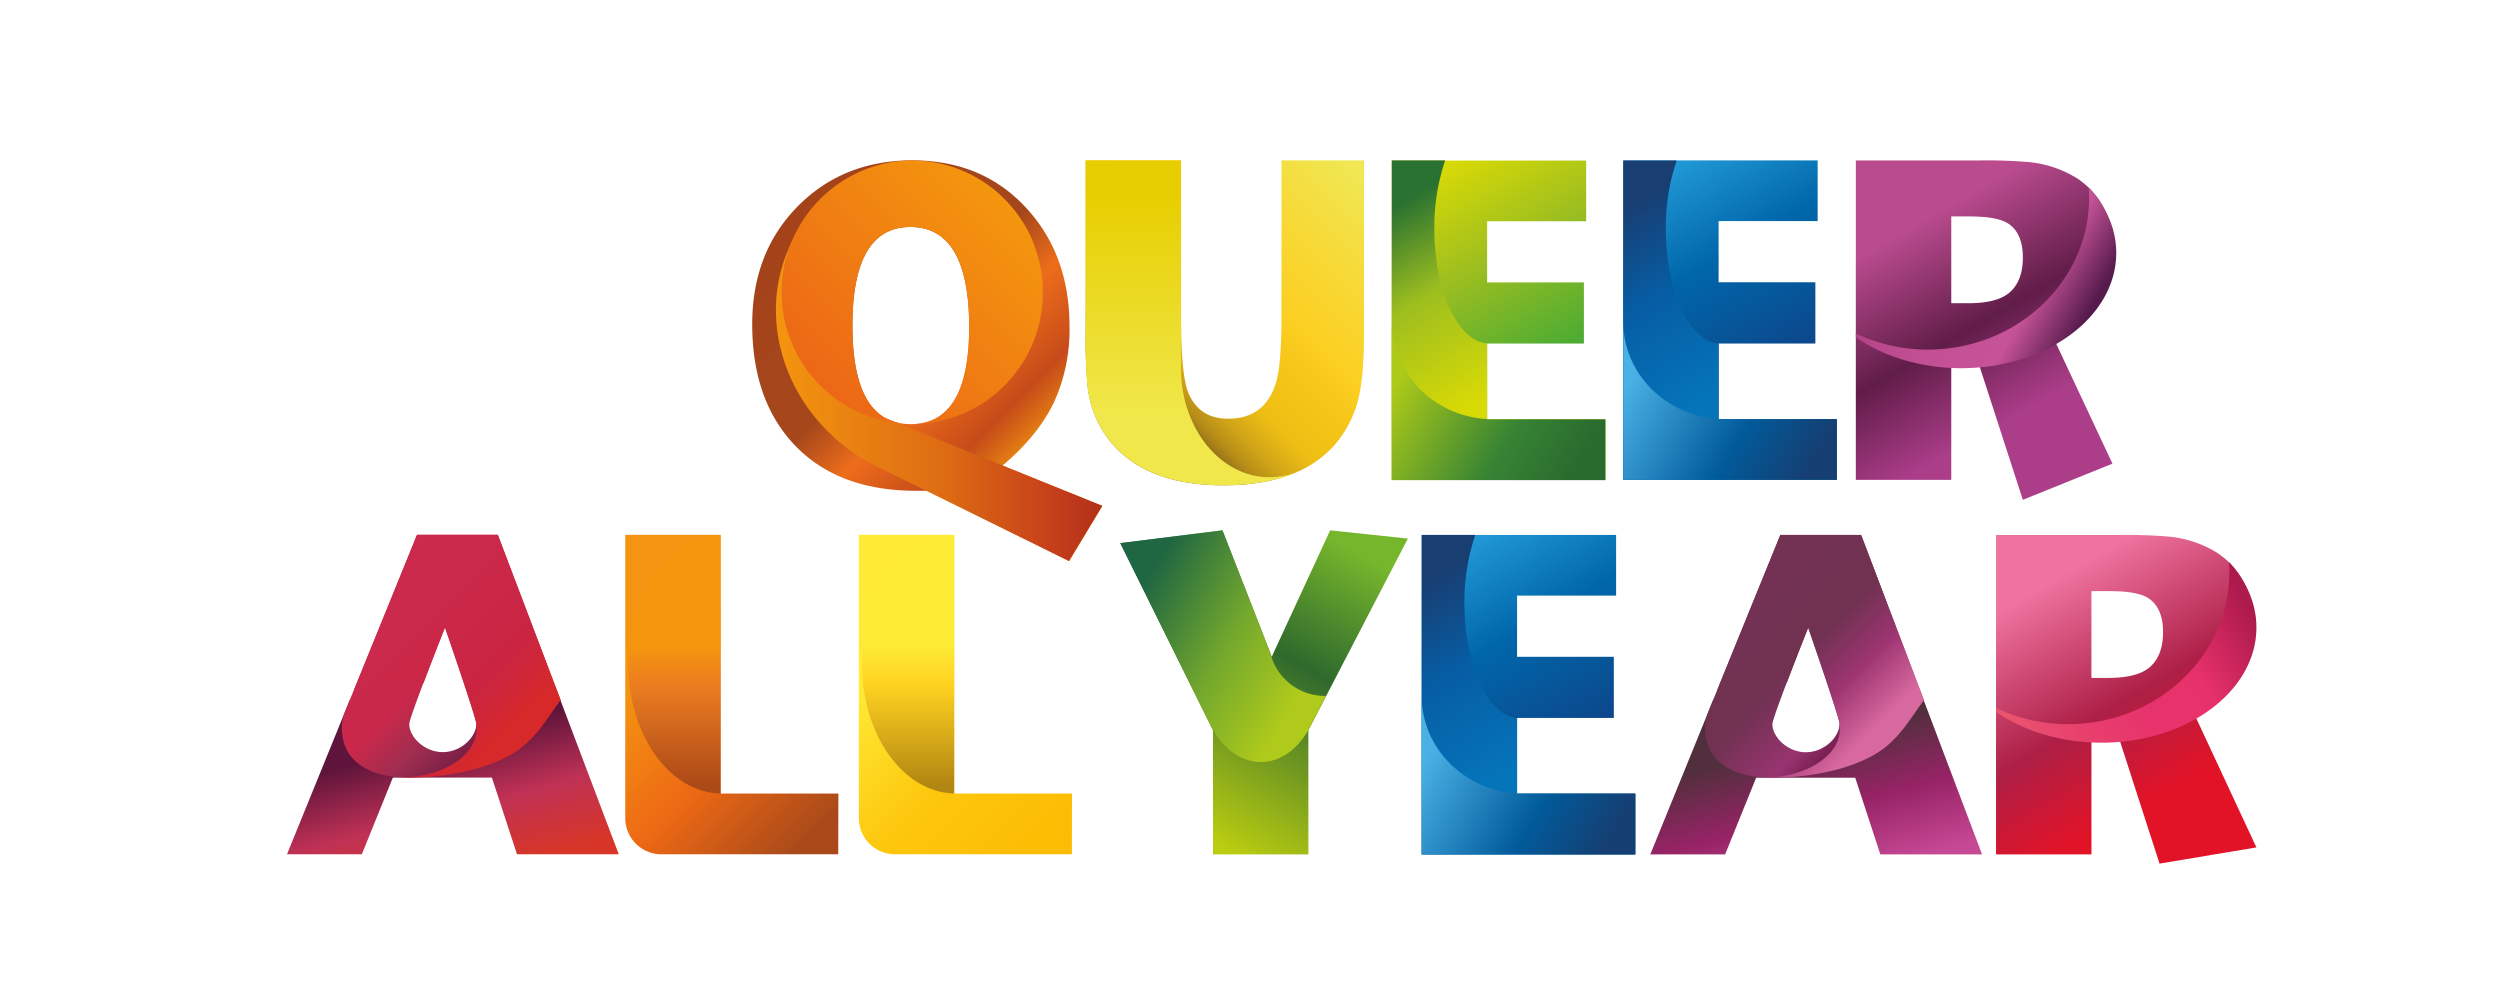 <?xml version="1.0" encoding="UTF-8" standalone="no"?>
<svg
   xmlns:dc="http://purl.org/dc/elements/1.1/"
   xmlns:cc="http://creativecommons.org/ns#"
   xmlns:rdf="http://www.w3.org/1999/02/22-rdf-syntax-ns#"
   xmlns:svg="http://www.w3.org/2000/svg"
   xmlns="http://www.w3.org/2000/svg"
   xmlns:xlink="http://www.w3.org/1999/xlink"
   xmlns:sodipodi="http://sodipodi.sourceforge.net/DTD/sodipodi-0.dtd"
   xmlns:inkscape="http://www.inkscape.org/namespaces/inkscape"
   id="svgdocument"
   data-name="Ebene 1"
   viewBox="0 0 691.195 271.108"
   version="1.1"
   sodipodi:docname="logo_vert2_shadow.svg"
   inkscape:version="0.92.2 5c3e80d, 2017-08-06"
   width="182.879mm"
   height="71.731mm">
  <sodipodi:namedview
     pagecolor="#ffffff"
     bordercolor="#666666"
     borderopacity="1"
     objecttolerance="10"
     gridtolerance="10"
     guidetolerance="10"
     inkscape:pageopacity="0"
     inkscape:pageshadow="2"
     inkscape:window-width="1638"
     inkscape:window-height="1005"
     id="namedview291"
     showgrid="false"
     inkscape:zoom="1.62"
     inkscape:cx="469.69462"
     inkscape:cy="222.1679"
     inkscape:window-x="42"
     inkscape:window-y="1"
     inkscape:window-maximized="1"
     inkscape:current-layer="mainGroup"
     showguides="true"
     inkscape:guide-bbox="true"
     inkscape:snap-global="true"
     inkscape:snap-smooth-nodes="true"
     inkscape:snap-bbox="true"
     inkscape:bbox-paths="true"
     fit-margin-top="5"
     fit-margin-left="5"
     fit-margin-right="5"
     fit-margin-bottom="5"
     units="mm"
     inkscape:measure-start="0,0"
     inkscape:measure-end="0,0" />
  <defs
     id="defs226">
    <linearGradient
       gradientUnits="userSpaceOnUse"
       y2="292.53"
       x2="505.12"
       y1="200.71"
       x1="452.11"
       id="E13">
      <stop
         id="stop1144"
         stop-color="#2198d5"
         offset="0.08" />
      <stop
         id="stop1146"
         stop-color="#0067ab"
         offset="0.34" />
      <stop
         id="stop1148"
         stop-color="#0c478b"
         offset="0.66" />
    </linearGradient>
    <linearGradient
       gradientUnits="userSpaceOnUse"
       y2="208.51"
       x2="438.61"
       y1="300.32"
       x1="491.62"
       id="E12">
      <stop
         id="stop1118"
         stop-color="#0575ba"
         offset="0.34" />
      <stop
         id="stop1120"
         stop-color="#065da4"
         offset="0.65" />
      <stop
         id="stop1122"
         stop-color="#183e72"
         offset="0.89" />
    </linearGradient>
    <linearGradient
       gradientUnits="userSpaceOnUse"
       y2="296.13"
       x2="506.39"
       y1="259.62"
       x1="443.15"
       id="E11">
      <stop
         id="stop1111"
         stop-color="#4ab1e5"
         offset="0.13" />
      <stop
         id="stop1113"
         stop-color="#015a9a"
         offset="0.6" />
      <stop
         id="stop1115"
         stop-color="#153f72"
         offset="0.89" />
    </linearGradient>
    <style
       id="style2">.cls-1{fill:url(#Unbenannter_Verlauf_160);}.cls-2{fill:url(#Unbenannter_Verlauf_164);}.cls-3{fill:url(#Unbenannter_Verlauf_51);}.cls-4{fill:url(#Unbenannter_Verlauf_55);}.cls-5{fill:url(#Unbenannter_Verlauf_58);}.cls-6{fill:url(#Unbenannter_Verlauf_51-2);}.cls-7{fill:url(#Unbenannter_Verlauf_55-2);}.cls-8{fill:url(#Unbenannter_Verlauf_58-2);}.cls-9{fill:url(#Unbenannter_Verlauf_22);}.cls-10{fill:url(#Unbenannter_Verlauf_8);}.cls-11{fill:url(#Unbenannter_Verlauf_90);}.cls-12{fill:url(#Unbenannter_Verlauf_83);}.cls-13{fill:url(#Unbenannter_Verlauf_77);}.cls-14{fill:url(#Unbenannter_Verlauf_119);}.cls-15{fill:url(#Unbenannter_Verlauf_127);}.cls-16{fill:url(#Unbenannter_Verlauf_104);}.cls-17{fill:url(#Unbenannter_Verlauf_105);}.cls-18{fill:url(#Unbenannter_Verlauf_71);}.cls-19{fill:url(#Unbenannter_Verlauf_68);}.cls-20{fill:url(#Unbenannter_Verlauf_35);}.cls-21{fill:url(#Unbenannter_Verlauf_39);}.cls-22{fill:url(#Unbenannter_Verlauf_46);}.cls-23{fill:url(#Unbenannter_Verlauf_28);}.cls-24{fill:url(#Unbenannter_Verlauf_11);}.cls-25{fill:url(#Unbenannter_Verlauf_16);}.cls-26{fill:url(#Unbenannter_Verlauf_108);}.cls-27{fill:url(#Unbenannter_Verlauf_113);}.cls-28{fill:url(#Unbenannter_Verlauf_133);}.cls-29{fill:url(#Unbenannter_Verlauf_151);}.cls-30{fill:url(#Unbenannter_Verlauf_155);}</style>
    <linearGradient
       id="R12"
       x1="571.62"
       y1="195.1"
       x2="627.02"
       y2="291.06"
       gradientUnits="userSpaceOnUse">
      <stop
         offset="0.17"
         stop-color="#ee739f"
         id="stop4" />
      <stop
         offset="0.52"
         stop-color="#ad1f46"
         id="stop6" />
      <stop
         offset="0.77"
         stop-color="#e31327"
         id="stop8" />
    </linearGradient>
    <linearGradient
       id="R11"
       x1="574.27"
       y1="257.29"
       x2="641.21"
       y2="218.64"
       gradientUnits="userSpaceOnUse">
      <stop
         offset="0.02"
         stop-color="#ea556e"
         id="stop11" />
      <stop
         offset="0.07"
         stop-color="#e94f6e"
         id="stop13" />
      <stop
         offset="0.25"
         stop-color="#e83e6d"
         id="stop15" />
      <stop
         offset="0.44"
         stop-color="#e7346c"
         id="stop17" />
      <stop
         offset="0.69"
         stop-color="#e7316c"
         id="stop19" />
      <stop
         offset="0.97"
         stop-color="#ad1a4c"
         id="stop21" />
    </linearGradient>
    <linearGradient
       id="E23"
       x1="452.11"
       y1="200.71"
       x2="505.12"
       y2="292.53"
       gradientUnits="userSpaceOnUse">
      <stop
         offset="0.08"
         stop-color="#2198d5"
         id="stop24" />
      <stop
         offset="0.34"
         stop-color="#0067ab"
         id="stop26" />
      <stop
         offset="0.66"
         stop-color="#0c478b"
         id="stop28" />
    </linearGradient>
    <linearGradient
       id="E22"
       x1="491.62"
       y1="300.32"
       x2="438.61"
       y2="208.51"
       gradientUnits="userSpaceOnUse">
      <stop
         offset="0.34"
         stop-color="#0575ba"
         id="stop31" />
      <stop
         offset="0.65"
         stop-color="#065da4"
         id="stop33" />
      <stop
         offset="0.89"
         stop-color="#183e72"
         id="stop35" />
    </linearGradient>
    <linearGradient
       id="E21"
       x1="443.15"
       y1="259.62"
       x2="506.39"
       y2="296.13"
       gradientUnits="userSpaceOnUse">
      <stop
         offset="0.13"
         stop-color="#4ab1e5"
         id="stop38" />
      <stop
         offset="0.6"
         stop-color="#015a9a"
         id="stop40" />
      <stop
         offset="0.89"
         stop-color="#153f72"
         id="stop42" />
    </linearGradient>
    <linearGradient
       id="Unbenannter_Verlauf_51-2"
       x1="424.78"
       y1="82.76"
       x2="477.79"
       y2="174.57"
       xlink:href="#E13" />
    <linearGradient
       id="Unbenannter_Verlauf_55-2"
       x1="464.29"
       y1="182.37"
       x2="411.28"
       y2="90.55"
       xlink:href="#E12" />
    <linearGradient
       id="Unbenannter_Verlauf_58-2"
       x1="415.82"
       y1="141.67"
       x2="479.05"
       y2="178.17"
       xlink:href="#E11" />
    <linearGradient
       id="U02"
       x1="293.43"
       y1="161.48"
       x2="367.46"
       y2="87.46"
       gradientUnits="userSpaceOnUse">
      <stop
         offset="0.19"
         stop-color="#967219"
         id="stop48" />
      <stop
         offset="0.22"
         stop-color="#b38a18"
         id="stop50" />
      <stop
         offset="0.27"
         stop-color="#cea217"
         id="stop52" />
      <stop
         offset="0.32"
         stop-color="#e2b316"
         id="stop54" />
      <stop
         offset="0.36"
         stop-color="#eebe15"
         id="stop56" />
      <stop
         offset="0.41"
         stop-color="#f2c115"
         id="stop58" />
      <stop
         offset="0.5"
         stop-color="#f6c619"
         id="stop60" />
      <stop
         offset="0.57"
         stop-color="#fcce20"
         id="stop62" />
      <stop
         offset="0.74"
         stop-color="#f8d732"
         id="stop64" />
      <stop
         offset="0.98"
         stop-color="#f0e753"
         id="stop66" />
    </linearGradient>
    <linearGradient
       id="U01"
       x1="323.61"
       y1="92.78"
       x2="323.61"
       y2="192.55"
       gradientUnits="userSpaceOnUse"
       xlink:href="#U02">
      <stop
         offset="0.04"
         stop-color="#e7ce00"
         id="stop69" />
      <stop
         offset="0.65"
         stop-color="#f0e74a"
         id="stop71" />
    </linearGradient>
    <linearGradient
       id="A03"
       x1="51.38"
       y1="151.41"
       x2="67.09"
       y2="210.05"
       gradientUnits="userSpaceOnUse"
       xlink:href="#A02">
      <stop
         offset="0.29"
         stop-color="#5f143b"
         id="stop74" />
      <stop
         offset="0.61"
         stop-color="#bf3155"
         id="stop76" />
      <stop
         offset="0.91"
         stop-color="#d63528"
         id="stop78" />
    </linearGradient>
    <linearGradient
       id="A02"
       x1="264.1"
       y1="207.94"
       x2="307.02"
       y2="250.86"
       gradientUnits="userSpaceOnUse">
      <stop
         offset="0.49"
         stop-color="#ca284a"
         id="stop81" />
      <stop
         offset="0.7"
         stop-color="#9e2d50"
         id="stop83" />
      <stop
         offset="0.91"
         stop-color="#701b43"
         id="stop85" />
    </linearGradient>
    <linearGradient
       id="A01"
       x1="266.24"
       y1="205.8"
       x2="310.17"
       y2="249.73"
       gradientUnits="userSpaceOnUse"
       xlink:href="#A02">
      <stop
         offset="0.22"
         stop-color="#cb2a4c"
         id="stop88" />
      <stop
         offset="0.67"
         stop-color="#ca2441"
         id="stop90" />
      <stop
         offset="0.91"
         stop-color="#d7292a"
         id="stop92" />
    </linearGradient>
    <linearGradient
       id="Y02"
       x1="407.03"
       y1="263.17"
       x2="458.31"
       y2="174.36"
       gradientUnits="userSpaceOnUse"
       xlink:href="#Y01">
      <stop
         offset="0.03"
         stop-color="#bacd11"
         id="stop95" />
      <stop
         offset="0.56"
         stop-color="#2f692d"
         id="stop97" />
      <stop
         offset="0.9"
         stop-color="#76b62c"
         id="stop99" />
    </linearGradient>
    <linearGradient
       id="Y01"
       x1="395.4"
       y1="195.26"
       x2="456.79"
       y2="230.7"
       gradientUnits="userSpaceOnUse"
       spreadMethod="pad">
      <stop
         offset="0.16"
         stop-color="#00552a"
         id="stop102"
         style="stop-color:#1f6642;stop-opacity:1" />
      <stop
         offset="0.56"
         stop-color="#73a82d"
         id="stop104" />
      <stop
         offset="0.9"
         stop-color="#afca1b"
         id="stop106" />
    </linearGradient>
    <linearGradient
       id="L02"
       x1="303.93"
       y1="216.33"
       x2="377.56"
       y2="289.96"
       gradientUnits="userSpaceOnUse">
      <stop
         offset="0.29"
         stop-color="#f49412"
         id="stop109" />
      <stop
         offset="0.61"
         stop-color="#ed6914"
         id="stop111" />
      <stop
         offset="0.91"
         stop-color="#aa4a1a"
         id="stop113" />
    </linearGradient>
    <linearGradient
       id="L01"
       x1="331.59"
       y1="273.84"
       x2="331.59"
       y2="202.33"
       gradientUnits="userSpaceOnUse"
       xlink:href="#L02">
      <stop
         offset="0.03"
         stop-color="#ab4917"
         id="stop116" />
      <stop
         offset="0.42"
         stop-color="#ec7d21"
         id="stop118" />
      <stop
         offset="0.57"
         stop-color="#f4960e"
         id="stop120" />
    </linearGradient>
    <linearGradient
       id="R02"
       x1="484.36"
       y1="99.67"
       x2="538.4"
       y2="193.26"
       gradientUnits="userSpaceOnUse">
      <stop
         offset="0.22"
         stop-color="#b94b8e"
         id="stop123" />
      <stop
         offset="0.52"
         stop-color="#611d49"
         id="stop125" />
      <stop
         offset="0.77"
         stop-color="#ab3d89"
         id="stop127" />
    </linearGradient>
    <linearGradient
       id="R01"
       x1="497.14"
       y1="121.07"
       x2="544.34"
       y2="148.33"
       gradientUnits="userSpaceOnUse"
       xlink:href="#R02">
      <stop
         offset="0"
         stop-color="#b14187"
         id="stop130" />
      <stop
         offset="0.12"
         stop-color="#b9488d"
         id="stop132" />
      <stop
         offset="0.37"
         stop-color="#c35095"
         id="stop134" />
      <stop
         offset="0.69"
         stop-color="#c65397"
         id="stop136" />
      <stop
         offset="0.97"
         stop-color="#561b4c"
         id="stop138" />
    </linearGradient>
    <linearGradient
       id="E03"
       x1="371.41"
       y1="99.91"
       x2="424.42"
       y2="191.72"
       gradientUnits="userSpaceOnUse"
       spreadMethod="pad">
      <stop
         offset="0.08"
         stop-color="#d8da05"
         id="stop141" />
      <stop
         offset="0.35"
         stop-color="#9dbe1f"
         id="stop143" />
      <stop
         offset="0.66"
         stop-color="#49ab34"
         id="stop145" />
    </linearGradient>
    <linearGradient
       id="E02"
       x1="410.92"
       y1="199.52"
       x2="357.91"
       y2="107.7"
       gradientUnits="userSpaceOnUse"
       spreadMethod="pad"
       xlink:href="#E03">
      <stop
         offset="0.34"
         stop-color="#d8da05"
         id="stop148" />
      <stop
         offset="0.65"
         stop-color="#9dbe1f"
         id="stop150" />
      <stop
         offset="0.89"
         stop-color="#2a7231"
         id="stop152" />
    </linearGradient>
    <linearGradient
       id="E01"
       x1="362.45"
       y1="158.82"
       x2="425.68"
       y2="195.32"
       gradientUnits="userSpaceOnUse">
      <stop
         offset="0.13"
         stop-color="#adca19"
         id="stop155" />
      <stop
         offset="0.6"
         stop-color="#378434"
         id="stop157" />
      <stop
         offset="0.89"
         stop-color="#296a2e"
         id="stop159" />
    </linearGradient>
    <linearGradient
       id="Q03"
       x1="235.88"
       y1="108.49"
       x2="322.41"
       y2="195.01"
       gradientUnits="userSpaceOnUse"
       xlink:href="#Q02">
      <stop
         offset="0"
         stop-color="#a4421a"
         id="stop162" />
      <stop
         offset="0.37"
         stop-color="#a6471b"
         id="stop164" />
      <stop
         offset="0.5"
         stop-color="#ed6d1b"
         id="stop166" />
      <stop
         offset="0.66"
         stop-color="#c64b1a"
         id="stop168" />
      <stop
         offset="0.79"
         stop-color="#f4990e"
         id="stop170" />
    </linearGradient>
    <linearGradient
       id="Q02"
       x1="230.86"
       y1="158.4"
       x2="321.1"
       y2="158.4"
       gradientUnits="userSpaceOnUse">
      <stop
         offset="0"
         stop-color="#f4950f"
         id="stop173" />
      <stop
         offset="0.52"
         stop-color="#dd6b13"
         id="stop175" />
      <stop
         offset="0.85"
         stop-color="#c53f1a"
         id="stop177" />
      <stop
         offset="1"
         stop-color="#b2301a"
         id="stop179" />
    </linearGradient>
    <linearGradient
       id="Q01"
       x1="242.81"
       y1="156.88"
       x2="294.15"
       y2="105.55"
       gradientUnits="userSpaceOnUse"
       xlink:href="#Q02">
      <stop
         offset="0"
         stop-color="#ec6716"
         id="stop182" />
      <stop
         offset="1"
         stop-color="#f4960e"
         id="stop184" />
    </linearGradient>
    <linearGradient
       id="L12"
       x1="330.54"
       y1="198.83"
       x2="404.17"
       y2="272.46"
       gradientUnits="userSpaceOnUse">
      <stop
         offset="0.29"
         stop-color="#ffea35"
         id="stop187" />
      <stop
         offset="0.61"
         stop-color="#fdc80f"
         id="stop189" />
      <stop
         offset="0.91"
         stop-color="#fcbc04"
         id="stop191" />
    </linearGradient>
    <linearGradient
       id="L11"
       x1="358.2"
       y1="256.34"
       x2="358.2"
       y2="184.83"
       gradientUnits="userSpaceOnUse"
       xlink:href="#L12">
      <stop
         offset="0.03"
         stop-color="#b18612"
         id="stop194" />
      <stop
         offset="0.42"
         stop-color="#ffd220"
         id="stop196" />
      <stop
         offset="0.57"
         stop-color="#fdeb36"
         id="stop198" />
    </linearGradient>
    <linearGradient
       id="A13"
       x1="301.19"
       y1="142.61"
       x2="316.9"
       y2="201.25"
       gradientUnits="userSpaceOnUse">
      <stop
         offset="0.29"
         stop-color="#621533"
         id="stop201"
         style="stop-color:#512f3c;stop-opacity:1" />
      <stop
         offset="0.62"
         stop-color="#972366"
         id="stop203" />
      <stop
         offset="0.94"
         stop-color="#c64994"
         id="stop205" />
    </linearGradient>
    <linearGradient
       id="A12"
       x1="517.799"
       y1="206.211"
       x2="556.83"
       y2="242.06"
       gradientUnits="userSpaceOnUse">
      <stop
         offset="0.38"
         stop-color="#62103a"
         id="stop208"
         style="stop-color:#713252;stop-opacity:1" />
      <stop
         offset="0.7"
         stop-color="#983471"
         id="stop210" />
      <stop
         offset="0.92"
         stop-color="#62103a"
         id="stop212" />
    </linearGradient>
    <linearGradient
       id="A11"
       x1="516.05"
       y1="197"
       x2="559.98"
       y2="240.93"
       gradientUnits="userSpaceOnUse">
      <stop
         offset="0.09"
         stop-color="#973673"
         id="stop215"
         style="stop-color:#733253;stop-opacity:1" />
      <stop
         offset="0.45"
         stop-color="#62103a"
         id="stop219"
         style="stop-color:#713252;stop-opacity:1" />
      <stop
         offset="0.67"
         stop-color="#9d3471"
         id="stop221" />
      <stop
         offset="0.91"
         stop-color="#df62a0"
         id="stop223"
         style="stop-color:#d869a0;stop-opacity:1" />
    </linearGradient>
    <linearGradient
       inkscape:collect="always"
       xlink:href="#A02"
       id="linearGradient1100"
       gradientUnits="userSpaceOnUse"
       x1="264.1"
       y1="207.94"
       x2="307.02"
       y2="250.86" />
    <linearGradient
       inkscape:collect="always"
       xlink:href="#E23"
       id="linearGradient1102"
       gradientUnits="userSpaceOnUse"
       x1="452.11"
       y1="200.71"
       x2="505.12"
       y2="292.53" />
    <linearGradient
       inkscape:collect="always"
       xlink:href="#Q02"
       id="linearGradient1019"
       gradientUnits="userSpaceOnUse"
       x1="230.86"
       y1="158.4"
       x2="321.1"
       y2="158.4" />
    <linearGradient
       inkscape:collect="always"
       xlink:href="#U02"
       id="linearGradient1091"
       gradientUnits="userSpaceOnUse"
       x1="293.43"
       y1="161.48"
       x2="367.46"
       y2="87.46" />
    <linearGradient
       inkscape:collect="always"
       xlink:href="#E03"
       id="linearGradient1093"
       gradientUnits="userSpaceOnUse"
       x1="371.41"
       y1="99.91"
       x2="424.42"
       y2="191.72"
       spreadMethod="pad" />
    <linearGradient
       inkscape:collect="always"
       xlink:href="#R02"
       id="linearGradient1095"
       gradientUnits="userSpaceOnUse"
       x1="484.36"
       y1="99.67"
       x2="538.4"
       y2="193.26" />
    <linearGradient
       inkscape:collect="always"
       xlink:href="#L12"
       id="linearGradient1097"
       gradientUnits="userSpaceOnUse"
       x1="330.54"
       y1="198.83"
       x2="404.17"
       y2="272.46" />
    <linearGradient
       inkscape:collect="always"
       xlink:href="#L02"
       id="linearGradient1099"
       gradientUnits="userSpaceOnUse"
       x1="303.93"
       y1="216.33"
       x2="377.56"
       y2="289.96" />
    <linearGradient
       inkscape:collect="always"
       xlink:href="#Y01"
       id="linearGradient1101"
       gradientUnits="userSpaceOnUse"
       x1="395.4"
       y1="195.26"
       x2="456.79"
       y2="230.7"
       spreadMethod="pad" />
    <filter
       style="color-interpolation-filters:sRGB"
       inkscape:label="Drop Shadow"
       id="filterShadow">
      <feFlood
         flood-opacity="0.498"
         flood-color="rgb(0,0,0)"
         result="flood"
         id="feFlood1241" />
      <feComposite
         in="flood"
         in2="SourceGraphic"
         operator="in"
         result="composite1"
         id="feComposite1243" />
      <feGaussianBlur
         in="composite1"
         stdDeviation="3"
         result="blur"
         id="feGaussianBlur1245" />
      <feOffset
         dx="6"
         dy="6"
         result="offset"
         id="feOffset1247" />
      <feComposite
         in="SourceGraphic"
         in2="offset"
         operator="over"
         result="composite2"
         id="finalComposite" />
    </filter>
  </defs>
  <title
     id="title228">Queer All Year Ohne Schatten Linear</title>
  <g
     id="mainGroup"
     style="filter:url(#filterShadow)"
     transform="translate(183.074,19.443)">
    <g
       transform="translate(17.628,18.898)"
       id="g1149">
      <g
         id="letterE1"
         transform="translate(42.657)">
        <path
           style="fill:url(#Unbenannter_Verlauf_51-2);fill-opacity:1"
           id="path240"
           transform="translate(-224.32,-83.36)"
           d="M 482.8,171.68 H 423.75 V 83.36 h 53.75 v 16.78 h -27.38 v 16.91 h 26.75 V 134 h -26.75 v 21 h 32.68 z"
           class="cls-6"
           inkscape:connector-curvature="0" />
        <path
           style="fill:url(#Unbenannter_Verlauf_55-2);fill-opacity:1"
           id="path242"
           transform="translate(-224.32,-83.36)"
           d="M 450.12,154.9 V 134 h 0.5 c -8.34,0 -15.1,-14.2 -15.1,-31.72 a 57.66,57.66 0 0 1 3,-18.87 h -14.77 v 88.32 H 482.8 V 154.9 Z"
           class="cls-7"
           inkscape:connector-curvature="0" />
        <path
           style="fill:url(#Unbenannter_Verlauf_58-2);fill-opacity:1"
           id="path244"
           transform="translate(-224.32,-83.36)"
           d="m 450.12,154.9 v -0.09 c -14.72,-0.88 -26.37,-12.55 -26.37,-26.87 v 43.74 H 482.8 V 154.9 Z"
           class="cls-8"
           inkscape:connector-curvature="0" />
      </g>
      <g
         id="letterU0"
         transform="translate(24.291,-4.29)">
        <path
           style="fill:url(#linearGradient1091)"
           id="path246"
           transform="translate(-224.32,-83.36)"
           d="m 370.43,136.23 q 0,14.27 -2.65,20.94 -7.95,20.33 -36.21,20.32 -23,0 -32.68,-14 A 29.69,29.69 0 0 1 294,149.86 139.72,139.72 0 0 1 293.5,135.22 V 87.65 h 26.37 v 43.15 q 0,16.27 2,21.08 3,7.19 11,7.19 10.47,0 13.37,-10.48 1.4,-4.92 1.39,-18.42 V 87.65 h 22.84 z"
           class="cls-9"
           inkscape:connector-curvature="0" />
        <path
           style="fill:url(#U01);fill-opacity:1"
           id="path248"
           transform="translate(-224.32,-83.36)"
           d="m 344.31,175.25 c -13.52,0 -24.48,-13.51 -24.48,-30.17 V 87.65 h -26.37 v 47.57 a 139.72,139.72 0 0 0 0.5,14.64 29.69,29.69 0 0 0 4.93,13.62 q 9.71,14 32.68,14 c 8.92,0 16.3,-1.54 22.19,-4.57 a 20.51,20.51 0 0 1 -9.45,2.34 z"
           class="cls-10"
           inkscape:connector-curvature="0" />
      </g>
      <g
         id="letterR0"
         transform="translate(50.101,-18.464)">
        <path
           style="fill:url(#linearGradient1095)"
           id="path264"
           transform="translate(-224.32,-83.36)"
           d="m 551.56,185.67 -24.77,10 -13,-40.08 H 507 v 34.57 h -26.39 v -88.32 h 34.32 a 137.44,137.44 0 0 1 14,0.5 30.88,30.88 0 0 1 13,4.54 q 9.84,6.69 9.84,20.19 0,16 -16.27,24.35 z m -24.77,-57 q 0,-6.81 -4.17,-9.46 -3,-1.89 -10.72,-1.89 H 507 v 24 h 4.67 q 8.33,0 11.73,-3.22 3.4,-3.22 3.39,-9.39 z"
           class="cls-18"
           inkscape:connector-curvature="0" />
        <path
           style="fill:url(#R01);fill-opacity:1"
           id="path266"
           transform="translate(-224.32,-83.36)"
           d="m 545,109.32 c 0.06,0.93 0.11,1.87 0.11,2.82 0,23.21 -20,42 -44.58,42 a 46.44,46.44 0 0 1 -19.92,-4.46 v 1.05 c 7.64,5.3 17.89,8.55 29.16,8.55 23.66,0 42.84,-14.27 42.84,-31.86 0,-6.72 -2.82,-12.96 -7.61,-18.1 z"
           class="cls-19"
           inkscape:connector-curvature="0" />
      </g>
      <g
         id="letterE0"
         transform="translate(32.027,-17.1)">
        <path
           style="fill:url(#linearGradient1093);fill-opacity:1"
           id="path268"
           transform="translate(-224.32,-83.36)"
           d="m 429.43,188.83 h -59.05 v -88.32 h 53.75 v 16.78 h -27.38 v 16.91 h 26.75 v 16.9 h -26.75 v 21 h 32.68 z"
           class="cls-20"
           inkscape:connector-curvature="0" />
        <path
           style="fill:url(#E02);fill-opacity:1"
           id="path270"
           transform="translate(-224.32,-83.36)"
           d="m 396.75,172.05 v -21 h 0.5 c -8.34,0 -15.1,-14.2 -15.1,-31.72 a 57.66,57.66 0 0 1 3,-18.87 h -14.77 v 88.32 h 59.05 v -16.73 z"
           class="cls-21"
           inkscape:connector-curvature="0" />
        <path
           style="fill:url(#E01)"
           id="path272"
           transform="translate(-224.32,-83.36)"
           d="M 396.75,172.05 V 172 c -14.71,-0.88 -26.37,-12.55 -26.37,-26.87 v 43.74 h 59.05 v -16.82 z"
           class="cls-22"
           inkscape:connector-curvature="0" />
      </g>
      <g
         id="letterQ0"
         transform="translate(1.31,-11.39)">
        <path
           style="fill:url(#Q03);fill-opacity:1"
           id="path274"
           transform="translate(-224.32,-83.36)"
           d="M 321.1,190.27 311.89,205.54 273,186.1 h -3.4 q -21.33,0 -33.32,-12.36 -11.99,-12.36 -12,-33.69 0,-19.82 12.55,-32.56 12.55,-12.74 31.74,-12.74 19.54,0 31.67,13.38 Q 312,121 312,140.68 a 48,48 0 0 1 -4.41,21.2 q -4.43,9.09 -14.14,17.28 z m -36.85,-49.46 q 0,-27.65 -16.27,-27.64 -16,0 -16,27.26 0,27.26 16.15,27.25 16.13,0 16.12,-26.87 z"
           class="cls-23"
           inkscape:connector-curvature="0" />
        <path
           style="fill:url(#linearGradient1019)"
           id="path276"
           transform="translate(-224.32,-83.36)"
           d="m 290.62,177.93 v 0 l -29.67,-12 -12.95,-5.88 -7.87,-45.41 -1.3,-3.38 a 42.06,42.06 0 0 0 -3.75,6.3 c -10.9,22.56 -0.09,50.34 24.14,62.05 l 52.64,25.93 9.21,-15.27 z"
           class="cls-24"
           inkscape:connector-curvature="0" />
        <path
           style="fill:url(#Q01);fill-opacity:1"
           id="path278"
           transform="translate(-224.32,-83.36)"
           d="M 304.62,131.22 A 36.31,36.31 0 0 0 268.54,94.75 h -0.66 a 36.46,36.46 0 0 0 -0.11,72.89 Q 252,167.38 252,140.43 q 0,-27.25 16,-27.26 16.27,0 16.27,27.64 0,26.76 -16,26.87 h 0.26 a 36.3,36.3 0 0 0 36.09,-36.46 z"
           class="cls-25"
           inkscape:connector-curvature="0" />
      </g>
    </g>
    <g
       transform="translate(-109.886,3.469)"
       id="g1129">
      <g
         id="letterA0"
         transform="translate(-18,8.7)">
        <polygon
           style="fill:url(#A03);fill-opacity:1"
           id="polygon250"
           points="49.39,171.39 35.64,155.63 18.16,198.58 38.85,198.58 47.43,177.38 74.81,177.38 81.75,198.58 109.89,198.58 92.63,152.98 66.7,171.61 "
           class="cls-11" />
        <path
           style="fill:url(#linearGradient1100);fill-opacity:1"
           id="path252"
           transform="translate(-224.32,-83.36)"
           d="m 300.77,193.61 h -22.34 l -20.16,49.53 a 13.55,13.55 0 0 0 0.77,10 c 5.2,9.76 23.6,10.11 41.1,0.79 a 55.44,55.44 0 0 0 17.92,-14.67 z m -5.95,52.3 c 0,3.56 -4.15,7.78 -9.27,7.78 -5.12,0 -9.27,-4.22 -9.27,-7.78 0,-1.78 9.85,-26.69 9.85,-26.69 0,0 8.69,25.12 8.69,26.69 z"
           class="cls-12"
           inkscape:connector-curvature="0" />
        <path
           style="fill:url(#A01);fill-opacity:1"
           id="path254"
           transform="translate(-224.32,-83.36)"
           d="M 300.77,193.61 H 278.43 L 261,236.55 a 30.15,30.15 0 0 1 12.6,-2.62 32.89,32.89 0 0 1 6.63,0.67 c 2.75,-7.29 5.95,-15.38 5.95,-15.38 0,0 8.69,25.12 8.69,26.69 v 1.42 c 0,7.21 -9.05,13.08 -20.39,13.37 7.55,0.27 20,-1 29,-5.81 7.6,-4 10.54,-10.2 14.67,-15.6 z"
           class="cls-13"
           inkscape:connector-curvature="0" />
      </g>
      <g
         id="letterL0"
         transform="translate(0,-1.2207031e-6)">
        <path
           style="fill:url(#linearGradient1099)"
           id="path260"
           transform="translate(-224.32,-83.36)"
           d="M 376.88,290.64 H 328 a 10,10 0 0 1 -10,-10 v -78.33 h 26.38 v 71.54 h 32.55 z"
           class="cls-16"
           inkscape:connector-curvature="0" />
        <path
           style="fill:url(#L01);fill-opacity:1"
           id="path262"
           transform="translate(-224.32,-83.36)"
           d="m 344.33,273.84 v -71.51 c -14.11,0.33 -25.48,16.2 -25.48,35.75 0,19.55 11.37,35.43 25.48,35.76 z"
           class="cls-17"
           inkscape:connector-curvature="0" />
      </g>
      <g
         id="letterL1"
         transform="translate(38,17.5)">
        <path
           style="fill:url(#linearGradient1097)"
           id="path280"
           transform="translate(-224.32,-83.36)"
           d="m 403.49,273.14 h -48.91 a 10,10 0 0 1 -10,-10 v -78.33 h 26.38 v 71.54 h 32.55 z"
           class="cls-26"
           inkscape:connector-curvature="0" />
        <path
           style="fill:url(#L11);fill-opacity:1"
           id="path282"
           transform="translate(-224.32,-83.36)"
           d="m 370.94,256.34 v -71.51 c -14.11,0.33 -25.48,16.2 -25.48,35.75 0,19.55 11.37,35.42 25.48,35.76 z"
           class="cls-27"
           inkscape:connector-curvature="0" />
      </g>
    </g>
    <g
       transform="translate(120.734,-114.501)"
       id="g1117">
      <g
         id="letterR1"
         transform="translate(-101.5,123.056)">
        <path
           style="fill:url(#R12)"
           id="path230"
           transform="translate(-224.32,-83.36)"
           d="m 639.86,283.65 -26.78,4.48 -12,-37.11 h -6.83 v 34.57 h -26.38 v -88.32 h 34.32 a 137.44,137.44 0 0 1 14,0.5 30.75,30.75 0 0 1 13,4.55 Q 639,209 639,222.5 q 0,16 -16.28,24.36 z m -25.81,-59.5 q 0,-6.83 -4.17,-9.47 -3,-1.89 -10.72,-1.89 h -4.92 v 24 h 4.67 q 8.33,0 11.73,-3.21 3.4,-3.21 3.41,-9.43 z"
           class="cls-1"
           inkscape:connector-curvature="0" />
        <path
           style="fill:url(#R11)"
           id="path232"
           transform="translate(-224.32,-83.36)"
           d="m 632.26,204.75 c 0.06,0.93 0.11,1.87 0.11,2.82 0,23.21 -20,42 -44.58,42 a 46.44,46.44 0 0 1 -19.92,-4.47 v 1.06 c 7.64,5.29 17.89,8.54 29.16,8.54 23.66,0 42.83,-14.26 42.83,-31.86 0,-6.7 -2.81,-12.94 -7.6,-18.09 z"
           class="cls-2"
           inkscape:connector-curvature="0" />
      </g>
      <g
         id="letterE2"
         transform="translate(-143.5,119)">
        <path
           style="fill:url(#linearGradient1102);fill-opacity:1"
           id="path234"
           transform="translate(-224.32,-83.36)"
           d="m 510.13,289.64 h -59.05 v -88.33 h 53.75 v 16.78 H 477.45 V 235 h 26.75 v 16.91 h -26.75 v 20.94 h 32.68 z"
           class="cls-3"
           inkscape:connector-curvature="0" />
        <path
           style="fill:url(#E22)"
           id="path236"
           transform="translate(-224.32,-83.36)"
           d="M 477.45,272.85 V 251.91 H 478 c -8.35,0 -15.11,-14.21 -15.11,-31.73 a 57.66,57.66 0 0 1 3,-18.87 h -14.81 v 88.33 h 59.05 v -16.79 z"
           class="cls-4"
           inkscape:connector-curvature="0" />
        <path
           style="fill:url(#E21)"
           id="path238"
           transform="translate(-224.32,-83.36)"
           d="m 477.45,272.85 v -0.08 c -14.71,-0.88 -26.37,-12.56 -26.37,-26.88 v 43.75 h 59.05 v -16.79 z"
           class="cls-5"
           inkscape:connector-curvature="0" />
      </g>
      <g
         id="letterY0"
         transform="translate(-175.5,134.87)">
        <path
           style="fill:url(#Y02);fill-opacity:1"
           id="path256"
           transform="translate(-224.32,-83.36)"
           d="m 479.26,186.45 -27.51,53 v 34.32 h -26.37 v -34.32 l -25.62,-51.74 28.24,-3.53 13.62,34.95 16.15,-34.95 z"
           class="cls-14"
           inkscape:connector-curvature="0" />
        <path
           style="fill:url(#linearGradient1101);fill-opacity:1"
           id="path258"
           transform="translate(-224.32,-83.36)"
           d="m 441.75,219.79 q -0.3,-0.85 -0.51,-1.71 l -13.24,-33.9 -28.27,3.53 25.51,51.52 h 0.14 c 3,5.43 7.82,9 13.22,9 5.4,0 10.18,-3.53 13.21,-9 v 0 l 4.81,-9.27 a 15.57,15.57 0 0 1 -14.87,-10.17 z"
           class="cls-15"
           inkscape:connector-curvature="0" />
      </g>
      <g
         id="letterA1"
         transform="translate(-121.5,135.5)">
        <polygon
           style="fill:url(#A13)"
           id="polygon284"
           points="342.43,144.18 316.51,162.81 299.2,162.59 285.45,146.83 267.96,189.78 288.65,189.78 297.23,168.58 324.62,168.58 331.56,189.78 359.69,189.78 "
           class="cls-28" />
        <path
           style="fill:url(#A12)"
           id="path286"
           transform="translate(-224.32,-83.36)"
           d="m 550.57,184.81 h -22.33 l -20.17,49.53 a 13.55,13.55 0 0 0 0.77,10 c 5.21,9.76 23.61,10.11 41.11,0.79 a 55.66,55.66 0 0 0 17.92,-14.67 z m -6,52.3 c 0,3.56 -4.15,7.78 -9.27,7.78 -5.12,0 -9.26,-4.22 -9.26,-7.78 0,-1.78 9.85,-26.69 9.85,-26.69 0,0 8.73,25.12 8.73,26.69 z"
           class="cls-29"
           inkscape:connector-curvature="0" />
        <path
           style="fill:url(#A11)"
           id="path288"
           transform="translate(-224.32,-83.36)"
           d="m 550.57,184.81 h -22.33 l -17.48,42.94 a 30.09,30.09 0 0 1 12.6,-2.62 33,33 0 0 1 6.63,0.67 c 2.75,-7.29 6,-15.38 6,-15.38 0,0 8.68,25.12 8.68,26.69 v 1.42 c 0,7.21 -9,13.08 -20.38,13.37 7.54,0.27 20,-1 29,-5.81 7.61,-4.05 10.54,-10.2 14.68,-15.6 z"
           class="cls-30"
           inkscape:connector-curvature="0" />
      </g>
    </g>
  </g>
</svg>
